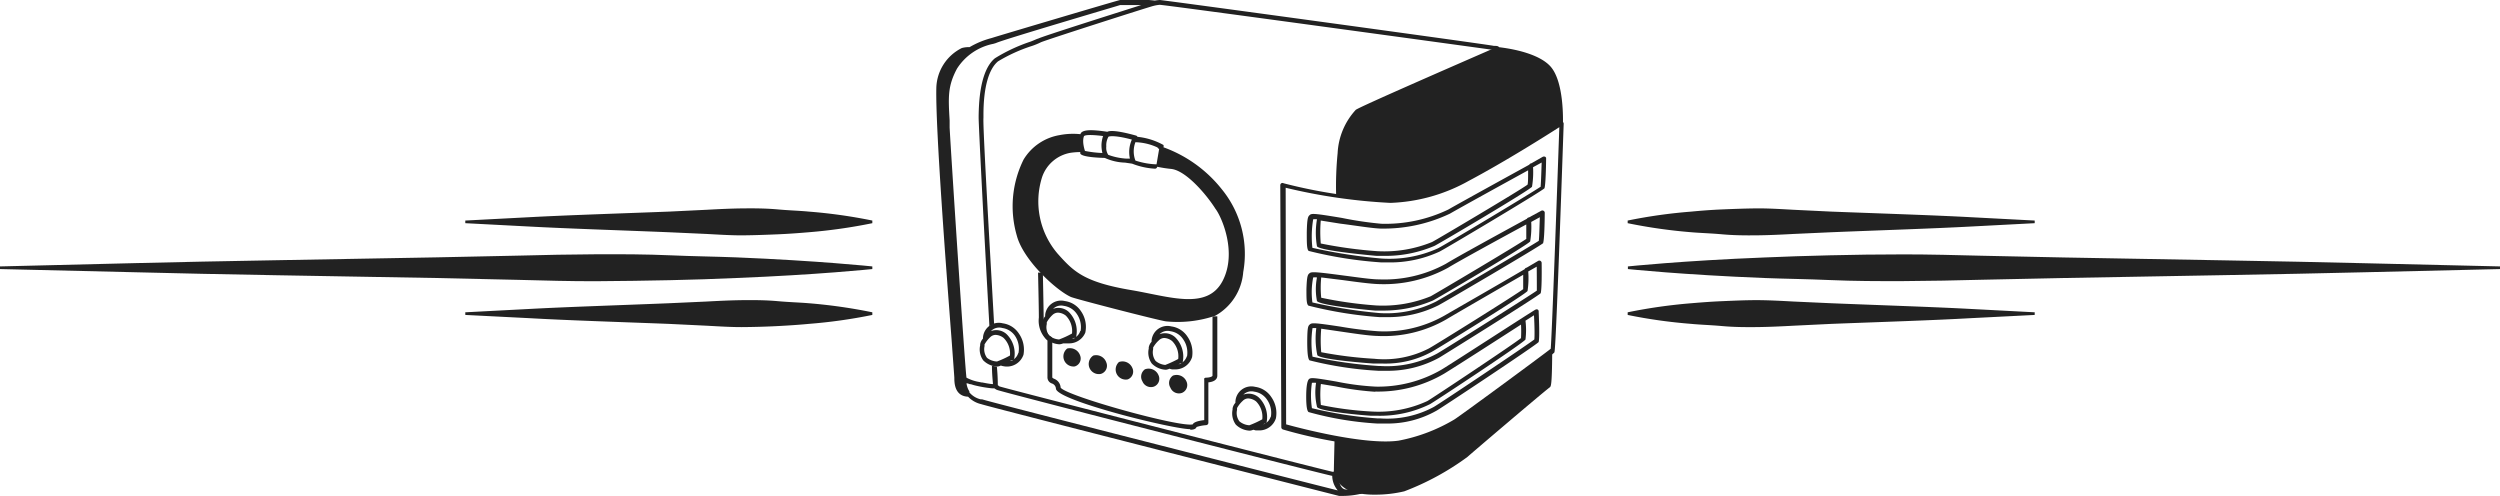 <svg xmlns="http://www.w3.org/2000/svg" viewBox="0 0 217.98 43.26"><defs><style>.cls-1{fill:#222;}</style></defs><title>icon-radio-round-sm</title><g id="Layer_2" data-name="Layer 2"><g id="Layer_1-2" data-name="Layer 1"><path class="cls-1" d="M126.91,36.8A14.87,14.87,0,0,1,122,38.67a19.7,19.7,0,0,1-5.64-.44v.12c0,.1-.06,2.42-.06,2.81,0,.75,1,1.61,1.73,1.77a8,8,0,0,0,1.91.2,10.86,10.86,0,0,0,2.5-.29,23.14,23.14,0,0,0,5.51-3c.21-.2,6.55-5.6,7.18-6.07.1-.08.19-.15.21-3v-.23C134.54,31.25,127.37,36.53,126.91,36.8Z"/><path class="cls-1" d="M135.1,5.7c-1.31-1.31-4.4-1.58-4.54-1.6h-.05l0,0c-3.62,1.58-12.07,5.26-12.3,5.48a6,6,0,0,0-1.58,3.78,29.58,29.58,0,0,0-.13,3.67,37,37,0,0,0,4.78.47A14.68,14.68,0,0,0,128,15.61c3.79-2,8.2-4.88,8.2-4.88s-.11,3.19-.25,7l.33-6.93C136.27,10.66,136.42,7,135.1,5.7Z"/><path class="cls-1" d="M120.79,39a40.9,40.9,0,0,1-8.92-1.55.21.21,0,0,1-.15-.2l-.09-21.09a.21.21,0,0,1,.09-.18.2.2,0,0,1,.2,0,44.83,44.83,0,0,0,9.26,1.39h0a14.68,14.68,0,0,0,6.65-1.88c3.74-2,8.14-4.85,8.19-4.88a.22.22,0,0,1,.22,0,.21.21,0,0,1,.1.19c-.68,19.75-.77,19.87-.82,19.94-.18.25-8.49,6.26-8.56,6.3a15,15,0,0,1-5,1.9A9.22,9.22,0,0,1,120.79,39ZM112.14,37c1,.28,6.86,1.84,9.81,1.42a14.93,14.93,0,0,0,4.85-1.84c.41-.24,7.71-5.61,8.41-6.17.1-1.06.56-13.86.75-19.32-1.11.71-4.73,3-7.88,4.67a15,15,0,0,1-6.85,1.93h0a49.21,49.21,0,0,1-9.13-1.32Z"/><path class="cls-1" d="M106.53,16.5a11.46,11.46,0,0,0-5.09-3.66.24.24,0,0,0,0-.2,5.87,5.87,0,0,0-2.26-.71.2.2,0,0,0-.13-.11c-1.81-.5-2.32-.42-2.5-.33-1.34-.2-2-.18-2.26.06a.49.49,0,0,0-.09.15,6.11,6.11,0,0,0-1.81.08,4.55,4.55,0,0,0-3.14,2.13,9.16,9.16,0,0,0-.59,6.64c.57,2.16,3.46,4.78,4.71,5.34.4.18,7.71,2.06,8.29,2.13a10.19,10.19,0,0,0,4.3-.49,4.78,4.78,0,0,0,2.44-3.81A8.91,8.91,0,0,0,106.53,16.5Zm-5.6-3.64a.19.19,0,0,0,.14.12h0l-.23,1.35h0A6.61,6.61,0,0,1,99,14a2.23,2.23,0,0,1,0-1.6A4.87,4.87,0,0,1,100.93,12.86Zm-2.24-.69a2.66,2.66,0,0,0-.17,1.66l-.31,0a5.47,5.47,0,0,1-1.58-.33,1.12,1.12,0,0,1-.17-.73,1.52,1.52,0,0,1,.19-.85S97,11.72,98.69,12.17Zm-4.16-.31c.06-.06.36-.16,1.65,0a2.74,2.74,0,0,0-.14.77,2.89,2.89,0,0,0,.08.71,9.45,9.45,0,0,1-1.52-.18c-.3-.94-.07-1.31-.07-1.31Zm12.08,12.62c-1.34,2.59-4.6,1.39-7.94.82-4.18-.7-5.07-1.64-6.45-3.18a7,7,0,0,1-1.35-6.7,3.19,3.19,0,0,1,2.49-2.1,6.12,6.12,0,0,1,.83-.06l0,.12c.12.33,1.74.38,2.14.39l0,0a4.59,4.59,0,0,0,1.77.41l.61.09h0a6.46,6.46,0,0,0,2,.44.2.2,0,0,0,.19-.17,10.88,10.88,0,0,0,1.23.19c1.33.16,3.13,2.33,3.85,3.48C106.51,18.89,107.89,22,106.61,24.48Z"/><path class="cls-1" d="M103.78,37.42c-1.53,0-11.57-2.48-11.71-3.52a.51.51,0,0,0-.34-.46.56.56,0,0,1-.4-.56c0-.54,0-2.67,0-3.19a2.31,2.31,0,0,1-.75-2c0-.93-.07-3.92-.07-3.92h.42s.06,3,.07,3.91c0,1.37.61,1.65.62,1.66a.23.23,0,0,1,.13.19s0,2.69,0,3.31c0,.1,0,.11.17.19a.88.88,0,0,1,.56.77C93,34.54,102.9,37.29,104,37c.05-.11.23-.28,1-.37l0-3.52A.2.2,0,0,1,105,33a.21.21,0,0,1,.15-.07c.26,0,.57-.08.57-.18,0-.39,0-5.17,0-5.17h.42s0,4.78,0,5.17-.38.55-.78.59l0,3.52a.21.21,0,0,1-.19.21,3.52,3.52,0,0,0-.84.16c-.08.24-.43.24-.55.24Z"/><path class="cls-1" d="M102.27,32.75a.93.93,0,0,1,1.18.51.74.74,0,0,1-.4,1,.8.8,0,0,1-1-.46A.78.78,0,0,1,102.27,32.75Z"/><path class="cls-1" d="M99.83,32.2a.93.93,0,0,1,1.18.51.73.73,0,0,1-.4,1,.8.8,0,0,1-1-.46A.79.79,0,0,1,99.83,32.2Z"/><path class="cls-1" d="M97.55,31.57a.93.93,0,0,1,1.18.51.73.73,0,0,1-.4,1,.88.88,0,0,1-.78-1.5Z"/><path class="cls-1" d="M95.33,31a.94.94,0,0,1,1.13.6.74.74,0,0,1-.47,1A.88.88,0,0,1,95.33,31Z"/><path class="cls-1" d="M93.05,30.39a.94.94,0,0,1,1.13.61.72.72,0,0,1-.47.95.88.88,0,0,1-.66-1.56Z"/><path class="cls-1" d="M134.09,27a.2.2,0,0,0-.21,0c-.07,0-6.87,4.42-8.16,5.21a11,11,0,0,1-5.79,1.5,22.78,22.78,0,0,1-3.4-.44c-1.91-.33-2.23-.36-2.39-.22s-.25.66-.25,1.54c0,1.17.15,1.29.21,1.34a28.45,28.45,0,0,0,6,1h.8a8.63,8.63,0,0,0,4.33-1.11c.08,0,8.79-5.78,8.93-6,0-.06.11-.17,0-2.64A.19.19,0,0,0,134.09,27Zm-14.17,7.14h0a11.37,11.37,0,0,0,6-1.56c.92-.56,4.61-2.93,6.7-4.28a10.93,10.93,0,0,1,0,1.18c-.59.49-7.74,5.25-8.17,5.49a10.17,10.17,0,0,1-4.88.91,29.16,29.16,0,0,1-4.4-.57,8.47,8.47,0,0,1,0-1.83l1.28.21A25.72,25.72,0,0,0,119.92,34.16Zm13.86-4.54c-.69.53-8.18,5.55-8.76,5.88a8.56,8.56,0,0,1-4.7,1h-.23a34.12,34.12,0,0,1-5.7-.89,7.43,7.43,0,0,1,0-2.21,1.68,1.68,0,0,1,.36,0,5.42,5.42,0,0,0,.09,2.12c.31.4,4.37.74,4.72.75l.54,0a9.84,9.84,0,0,0,4.56-1c.08,0,8.23-5.37,8.35-5.65a6.74,6.74,0,0,0,0-1.64l.74-.47C133.81,28.49,133.81,29.38,133.78,29.62Z"/><path class="cls-1" d="M134.32,22.75a.2.2,0,0,0-.21,0l-1,.59h0a.21.21,0,0,0-.17.13c-2,1.18-6,3.47-7,4.05a10.6,10.6,0,0,1-5.82,1.36,32.28,32.28,0,0,1-3.23-.4c-2.13-.32-2.49-.35-2.66-.21s-.24.19-.25,1.5c0,1,.06,1.52.2,1.65a31.49,31.49,0,0,0,6,.91h.68a9.3,9.3,0,0,0,4.64-1.15c.09-.05,8.71-5.41,8.84-5.62,0-.06.11-.17.08-2.64A.22.22,0,0,0,134.32,22.75Zm-14.25,6.54a10.92,10.92,0,0,0,6-1.42c.92-.55,4.64-2.7,6.74-3.91,0,.57,0,1.1,0,1.25-.58.45-7.53,4.79-8.22,5.17a8.49,8.49,0,0,1-4.78.9,34.63,34.63,0,0,1-4.61-.57,11.76,11.76,0,0,1,0-2.05l1.57.23C118,29.07,119.3,29.27,120.07,29.29ZM134,25.34c-.69.49-8,5.09-8.68,5.48a9.18,9.18,0,0,1-5,1.09h-.13a39,39,0,0,1-5.75-.81,8.66,8.66,0,0,1,0-2.49,2,2,0,0,1,.33,0,7.12,7.12,0,0,0,.09,2.36c.3.41,4.87.73,4.92.73.29,0,.56,0,.84,0a8.38,8.38,0,0,0,4.17-1c.08,0,8.26-5.05,8.4-5.33a7.47,7.47,0,0,0,.06-1.7l.74-.42C134,24.2,134,25.1,134,25.34Z"/><path class="cls-1" d="M134.36,18.39l-1.05.57h0a.2.2,0,0,0-.17.11c-2.07,1.13-6.1,3.33-7.07,3.93a11.2,11.2,0,0,1-5.83,1.36c-.71,0-1.93-.19-3.11-.34-2.33-.31-2.76-.34-2.93-.21s-.25.2-.29,1.41c0,.82,0,1.31.18,1.43a35.36,35.36,0,0,0,6.17,1h.56a9.76,9.76,0,0,0,4.54-1c.08,0,9-5.23,9.19-5.45,0-.06.12-.17.14-2.64a.2.2,0,0,0-.1-.18A.22.22,0,0,0,134.36,18.39ZM120.2,24.77a11.64,11.64,0,0,0,6.07-1.43c.91-.56,4.68-2.62,6.81-3.77,0,.56,0,1.11,0,1.26-.63.46-7.85,4.74-8.33,5a11,11,0,0,1-4.8.8,35.23,35.23,0,0,1-4.75-.67,9,9,0,0,1,0-1.77l1.86.23C118.24,24.58,119.47,24.75,120.2,24.77Zm14-3.79c-.7.46-8.3,4.94-9,5.32a9.64,9.64,0,0,1-4.88,1,43.36,43.36,0,0,1-5.89-.93,6.65,6.65,0,0,1,.07-2.18,2,2,0,0,1,.33,0,5.37,5.37,0,0,0,0,2.06c.29.41,5,.83,5.06.83l.59,0a10.93,10.93,0,0,0,4.44-.87c.08,0,8.36-4.89,8.5-5.16a7.82,7.82,0,0,0,.09-1.7l.75-.41C134.23,19.83,134.21,20.73,134.17,21Z"/><path class="cls-1" d="M134.73,13.67a.26.26,0,0,0-.21,0l-1,.57h0a.23.23,0,0,0-.18.12c-2.07,1.14-6.09,3.35-7.06,3.91a12.67,12.67,0,0,1-5.84,1.24A31.44,31.44,0,0,1,117,19c-2.23-.37-2.62-.41-2.78-.27s-.25.19-.28,1.52c0,.95,0,1.5.17,1.63a35.81,35.81,0,0,0,6.33,1H121a10.26,10.26,0,0,0,4.51-.94c.08,0,9-5.3,9.16-5.53,0-.06.11-.17.14-2.64A.23.23,0,0,0,134.73,13.67Zm-14.37,6.26a13.47,13.47,0,0,0,6.06-1.3c.93-.54,4.69-2.61,6.82-3.78,0,.57,0,1.11-.05,1.25-.62.47-7.84,4.75-8.32,5a11,11,0,0,1-4.8.8,38.36,38.36,0,0,1-4.91-.67,12,12,0,0,1,0-2l1.7.27C118.15,19.66,119.57,19.9,120.36,19.93Zm14-3.67c-.72.5-8.4,5.11-9,5.4a10.27,10.27,0,0,1-4.93.88,45.69,45.69,0,0,1-6-.93,9,9,0,0,1,.07-2.49,1.38,1.38,0,0,1,.33,0,6.94,6.94,0,0,0,0,2.36c.28.4,5.17.83,5.21.83l.6,0a10.85,10.85,0,0,0,4.43-.87c.08,0,8.37-4.89,8.51-5.16a7.82,7.82,0,0,0,.09-1.7l.75-.41C134.39,15.12,134.36,16,134.33,16.26Z"/><path class="cls-1" d="M88.83,29.07a2,2,0,0,0-1.4-.88,1.38,1.38,0,0,0-1.72,1.22.41.41,0,0,0,0,.11,1,1,0,0,0-.25.5.44.44,0,0,1,0,.1,1.62,1.62,0,0,0,.27,1.3,1.83,1.83,0,0,0,1.23.54.83.83,0,0,0,.31-.09.79.79,0,0,0,.22.06,1.52,1.52,0,0,0,1.75-1A2.45,2.45,0,0,0,88.83,29.07ZM86.06,31.2a1.26,1.26,0,0,1-.22-1,.69.69,0,0,0,0-.16,2.6,2.6,0,0,1,.5-.64.67.67,0,0,1,.48-.2,1.21,1.21,0,0,1,.68.26A1.89,1.89,0,0,1,88.06,31a8.26,8.26,0,0,1-1.13.52A1.5,1.5,0,0,1,86.06,31.2Zm2,.28.18-.09.09,0A.81.81,0,0,1,88.08,31.48Zm.72-.69a1,1,0,0,1-.42.56.27.27,0,0,0,.07-.08,2.36,2.36,0,0,0-.68-2.15,1.33,1.33,0,0,0-1.35-.25,1,1,0,0,1,1-.27,1.6,1.6,0,0,1,1.11.7A2,2,0,0,1,88.8,30.79Z"/><path class="cls-1" d="M94.25,27.13a2,2,0,0,0-1.4-.88,1.39,1.39,0,0,0-1.72,1.22s0,.08,0,.11a1.09,1.09,0,0,0-.25.51.51.51,0,0,1,0,.09,1.64,1.64,0,0,0,.28,1.3,1.82,1.82,0,0,0,1.23.54,1.15,1.15,0,0,0,.31-.08l.21,0,.3,0A1.52,1.52,0,0,0,94.63,29,2.39,2.39,0,0,0,94.25,27.13Zm-2.77,2.13a1.21,1.21,0,0,1-.21-1c0-.07,0-.13,0-.16a2.6,2.6,0,0,1,.5-.64.71.71,0,0,1,.48-.2,1.19,1.19,0,0,1,.68.26,1.9,1.9,0,0,1,.54,1.56,8.1,8.1,0,0,1-1.13.52A1.53,1.53,0,0,1,91.48,29.26Zm2,.29.17-.09a.24.24,0,0,0,.09,0A1.23,1.23,0,0,1,93.51,29.55Zm.71-.69a1,1,0,0,1-.42.55.18.18,0,0,0,.07-.08,2.35,2.35,0,0,0-.67-2.15,1.33,1.33,0,0,0-1.35-.25,1,1,0,0,1,.94-.26,1.62,1.62,0,0,1,1.12.69A2,2,0,0,1,94.22,28.86Z"/><path class="cls-1" d="M103.53,29.34a2,2,0,0,0-1.4-.88,1.39,1.39,0,0,0-1.72,1.22.49.49,0,0,0,0,.12.94.94,0,0,0-.25.5.58.58,0,0,1,0,.1,1.63,1.63,0,0,0,.27,1.3,1.83,1.83,0,0,0,1.23.54,1.09,1.09,0,0,0,.31-.09l.22.06.3,0a1.53,1.53,0,0,0,1.45-1.07A2.44,2.44,0,0,0,103.53,29.34Zm-2.77,2.13a1.26,1.26,0,0,1-.22-1,.61.61,0,0,0,0-.16,2.42,2.42,0,0,1,.5-.63.67.67,0,0,1,.48-.21,1.17,1.17,0,0,1,.68.27,1.87,1.87,0,0,1,.53,1.56,9.79,9.79,0,0,1-1.13.52A1.51,1.51,0,0,1,100.76,31.47Zm2,.29.18-.09a.16.16,0,0,0,.09,0A1.11,1.11,0,0,1,102.78,31.76Zm.72-.69a1,1,0,0,1-.42.55.27.27,0,0,0,.07-.08,2.37,2.37,0,0,0-.68-2.15,1.33,1.33,0,0,0-1.35-.25,1,1,0,0,1,.95-.26,1.57,1.57,0,0,1,1.11.7A2,2,0,0,1,103.5,31.07Z"/><path class="cls-1" d="M110.84,34.61a2,2,0,0,0-1.4-.88A1.39,1.39,0,0,0,107.72,35a.49.49,0,0,0,0,.12.94.94,0,0,0-.25.5.51.51,0,0,1,0,.09,1.67,1.67,0,0,0,.28,1.31,1.83,1.83,0,0,0,1.23.53,1,1,0,0,0,.3-.08l.22.06.3,0a1.52,1.52,0,0,0,1.45-1.06A2.43,2.43,0,0,0,110.84,34.61Zm-2.77,2.13a1.21,1.21,0,0,1-.21-1c0-.07,0-.13,0-.16a2.42,2.42,0,0,1,.5-.63.67.67,0,0,1,.48-.21,1.21,1.21,0,0,1,.68.26,1.9,1.9,0,0,1,.54,1.56,8.1,8.1,0,0,1-1.13.52A1.5,1.5,0,0,1,108.07,36.74Zm2,.29.18-.09.09,0A1.11,1.11,0,0,1,110.09,37Zm.72-.69a1,1,0,0,1-.42.55.27.27,0,0,0,.07-.08,2.37,2.37,0,0,0-.68-2.15,1.33,1.33,0,0,0-1.35-.25,1,1,0,0,1,.95-.26,1.59,1.59,0,0,1,1.11.69A2,2,0,0,1,110.81,36.34Z"/><path class="cls-1" d="M130.25,4C130,3.91,101.37,0,101.13,0a3.71,3.71,0,0,0-.44.05A13.63,13.63,0,0,0,98.15,0h-.48c-.11,0-11,3.24-11.06,3.27l-.2.06a7.46,7.46,0,0,0-1.87.78l0,0v0l-.05,0V4.11a2.16,2.16,0,0,0-.63.08,4,4,0,0,0-2.22,3.5c-.08,3.43.87,15.91,1.33,21.91.13,1.82.23,3.14.24,3.33,0,.41,0,1.61,1.2,1.66a2.27,2.27,0,0,0,1.15.65c.29.14,31,7.95,31.19,8l.33,0a6.87,6.87,0,0,0,1.5-.17h.07a.34.34,0,0,0,.14-.08.21.21,0,0,0,0-.24.23.23,0,0,0-.23-.08,4.74,4.74,0,0,1-1.27,0c-.49-.07-.6-.94-.61-1.23l0-.17a.21.21,0,0,0-.17-.24.21.21,0,0,0-.23.11h-.07c-.59-.1-28.59-7.28-29.07-7.45L87,33.58c0-.21,0-.76-.08-1.62a2.11,2.11,0,0,1-.43-.08c0,.75.07,1.33.09,1.61-.21,0-.56-.07-.93-.14h-.06l-.24-.05a3.64,3.64,0,0,1-1.08-.37h0l0,0c-.12-.67-1.33-19.19-1.47-21.81l0-.61c-.12-2.07-.17-3,.64-4.52a4.88,4.88,0,0,1,3.18-2.17l.23-.07C87.32,3.5,97.67.45,97.67.44h1.84c-2.42.77-8.68,2.75-9,2.93-.06,0-.38.16-.69.27a14.67,14.67,0,0,0-3.07,1.44c-1.34,1.1-1.4,4-1.42,5v.2c0,.6.45,9.56.94,18.18a1,1,0,0,1,.41-.18c-.37-6.56-1-17.35-.93-18V10c0-2.43.48-4,1.27-4.65A14,14,0,0,1,90,4a6.29,6.29,0,0,0,.75-.31c.36-.18,9.39-3.07,9.8-3.17a3.22,3.22,0,0,1,.57-.1c.45,0,28.81,3.89,29.07,3.93l.16,0a.21.21,0,0,0,.19.13h0a.21.21,0,0,0,.17-.25C130.74,4,130.51,4,130.25,4ZM84.38,33.43l.19.07.08,0,.26.08h0a10.62,10.62,0,0,0,1.6.28h.19a1.48,1.48,0,0,0,.21.13c.28.15,29,7.5,29.25,7.5h0a2,2,0,0,0,.48,1.27c-1.77-.44-30.38-7.71-31-7.94l-.12,0a1.82,1.82,0,0,1-1-.61l0,0,0-.09L84.45,34a1.07,1.07,0,0,1-.07-.15,1.82,1.82,0,0,1-.11-.43Z"/><path class="cls-1" d="M40.57,19.23l5.55-.29c3.33-.18,7.76-.32,12.2-.49l3.31-.16c1.09-.06,2.16-.11,3.2-.12s2,0,3,.09,1.86.11,2.69.19a45.08,45.08,0,0,1,5.54.78v.23a46.1,46.1,0,0,1-5.54.79c-.83.07-1.74.14-2.69.18s-2,.08-3,.09-2.11-.06-3.2-.12l-3.31-.15c-4.44-.18-8.87-.32-12.2-.5l-5.55-.29Z"/><path class="cls-1" d="M0,23.23l11.88-.29c7.14-.18,16.64-.32,26.15-.5l7.1-.15c2.34-.06,4.64-.11,6.87-.12s4.38,0,6.42.09,4,.11,5.76.18c7.13.29,11.88.79,11.88.79v.23s-4.75.5-11.88.78c-1.78.08-3.72.15-5.76.19s-4.2.08-6.42.09-4.53-.06-6.87-.12L38,24.24c-9.51-.17-19-.31-26.15-.5L0,23.46Z"/><path class="cls-1" d="M40.57,27.23l5.55-.29c3.33-.18,7.76-.32,12.2-.5l3.31-.15c1.09-.06,2.16-.11,3.2-.12s2,0,3,.09,1.86.11,2.69.18a46.1,46.1,0,0,1,5.54.79v.23a45.08,45.08,0,0,1-5.54.78c-.83.08-1.74.14-2.69.19s-2,.08-3,.09-2.11-.06-3.2-.12l-3.31-.16c-4.44-.17-8.87-.31-12.2-.5l-5.55-.28Z"/><path class="cls-1" d="M177.41,27.46l-5.54.28c-3.33.19-7.77.33-12.2.5l-3.31.16c-1.09.06-2.17.11-3.21.12s-2,0-3-.09-1.85-.11-2.68-.19a45.08,45.08,0,0,1-5.55-.78v-.23a46.09,46.09,0,0,1,5.55-.79c.83-.07,1.73-.14,2.68-.18s2-.09,3-.09,2.12.06,3.21.12l3.31.15c4.43.18,8.87.32,12.2.5l5.54.29Z"/><path class="cls-1" d="M218,23.46l-11.88.28c-7.13.18-16.64.32-26.15.5l-7.09.15c-2.34.06-4.64.11-6.87.12s-4.38,0-6.43-.09-4-.11-5.75-.18c-7.13-.28-11.89-.78-11.89-.78v-.23s4.76-.5,11.89-.78c1.78-.08,3.71-.14,5.75-.19s4.2-.08,6.43-.08,4.53.06,6.87.12l7.09.15c9.51.18,19,.32,26.15.5l11.88.28Z"/><path class="cls-1" d="M177.41,19.46l-5.54.29c-3.33.18-7.77.32-12.2.5l-3.31.15c-1.09.06-2.17.11-3.21.12s-2,0-3-.09-1.85-.11-2.68-.18a46.09,46.09,0,0,1-5.55-.79v-.23a45.08,45.08,0,0,1,5.55-.78c.83-.08,1.73-.15,2.68-.19s2-.08,3-.09,2.12.06,3.21.12l3.31.16c4.43.17,8.87.31,12.2.49l5.54.29Z"/></g></g></svg>